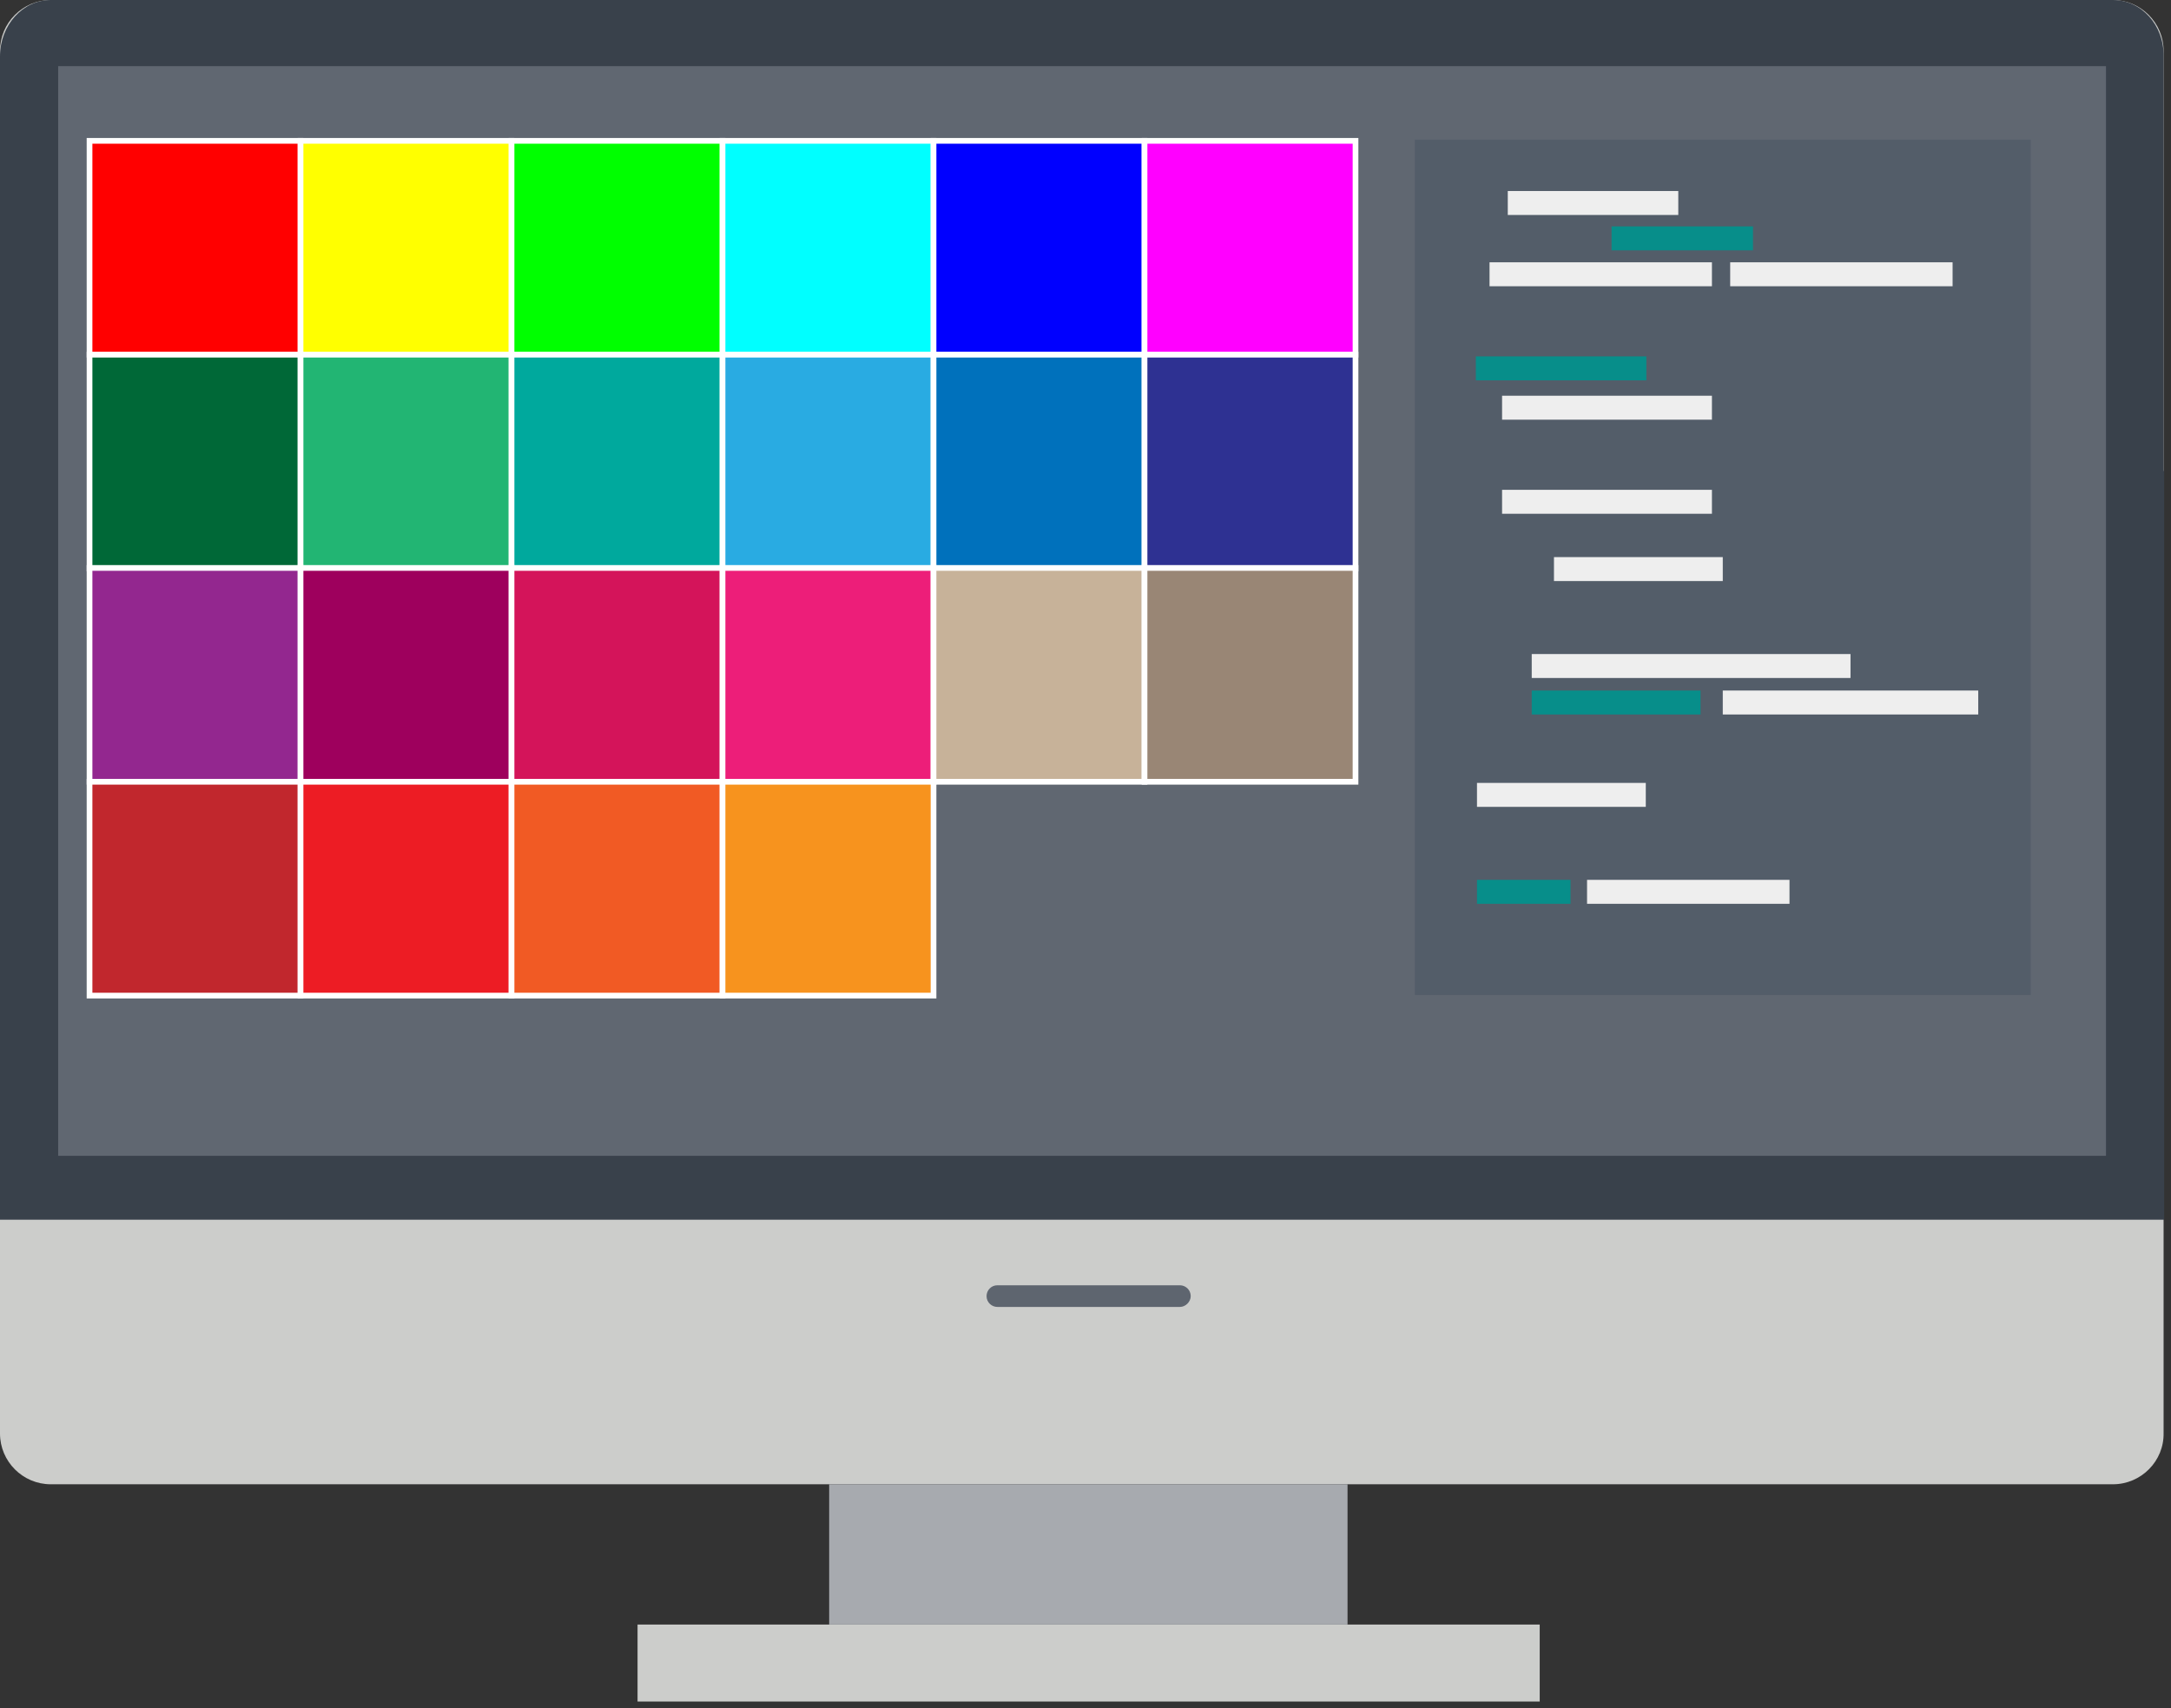 <?xml version="1.0" encoding="utf-8"?>
<!-- Generator: Adobe Illustrator 12.0.0, SVG Export Plug-In . SVG Version: 6.00 Build 51448)  -->
<!DOCTYPE svg PUBLIC "-//W3C//DTD SVG 1.1//EN" "http://www.w3.org/Graphics/SVG/1.1/DTD/svg11.dtd">
<svg  version="1.1" xmlns="http://www.w3.org/2000/svg" xmlns:xlink="http://www.w3.org/1999/xlink" width="380.7" height="299.6" viewBox="0 0 380.7 299.6"
	 overflow="visible" enable-background="new 0 0 380.7 299.6" xml:space="preserve">
<rect x="0" y="0" width="380.7" height="299.6" fill="#333333" stroke="none"/>
<g id="Ebene_1" display="none">
	<path display="inline" fill="#CCCDCB" d="M371.7,261.5H10c-4.9,0-8.9-4-8.9-8.9V10.1c0-4.9,4-8.9,8.9-8.9h361.7
		c4.9,0,8.9,4,8.9,8.9v242.5C380.7,257.5,376.6,261.5,371.7,261.5z"/>
	<path display="inline" fill="#5E656F" d="M208,230.4h-32c-1,0-1.9-0.8-1.9-1.9l0,0c0-1,0.8-1.9,1.9-1.9h32c1,0,1.9,0.8,1.9,1.9l0,0
		C209.9,229.6,209.1,230.4,208,230.4z"/>
	<path display="inline" fill="#39414B" d="M380.7,215.1H1.1c0-43.8,0-87.6,0-131.5c126.5,0,253.1,0.1,379.6,0.1V215.1z"/>
	<path display="inline" fill="#39414B" d="M371.7,1.2H10c-4.9,0-8.9,4-8.9,8.9v91.2c0,4.9,4,8.9,8.9,8.9h361.7c4.9,0,8.9-4,8.9-8.9
		V10.1C380.7,5.2,376.6,1.2,371.7,1.2z"/>
	<rect x="11.3" y="12.8" display="inline" fill="#606771" width="359.2" height="191.2"/>
	<rect x="112.9" y="286.1" display="inline" fill="#CCCDCB" width="158.3" height="13.5"/>
	<rect x="146.5" y="261.5" display="inline" fill="#A7AAAF" width="91" height="24.6"/>
	<rect x="12.3" y="24.6" display="inline" fill="#535D69" width="158.7" height="171.4"/>
	<rect x="77.3" y="48.9" display="inline" fill="#EEEEEE" width="52.9" height="4.6"/>
	<rect x="51.6" y="69.3" display="inline" fill="#EEEEEE" width="42.3" height="4.6"/>
	<rect x="22.5" y="80.3" display="inline" fill="#078E8A" width="42.3" height="4.6"/>
	<rect x="28.9" y="87.7" display="inline" fill="#EEEEEE" width="52.2" height="4.6"/>
	<rect x="51.2" y="98.4" display="inline" fill="#EEEEEE" width="52.2" height="4.6"/>
	<rect x="28.9" y="111.7" display="inline" fill="#078E8A" width="52.2" height="4.6"/>
	<rect x="41.8" y="118.3" display="inline" fill="#EEEEEE" width="42" height="4.6"/>
	<rect x="36.3" y="136.7" display="inline" fill="#EEEEEE" width="52.4" height="4.6"/>
	<rect x="18.1" y="161.2" display="inline" fill="#EEEEEE" width="42" height="4.6"/>
	<rect x="45.5" y="179.5" display="inline" fill="#EEEEEE" width="50.3" height="4.6"/>
	<rect x="21.3" y="186.4" display="inline" fill="#EEEEEE" width="42" height="4.6"/>
	<rect x="18.1" y="179.5" display="inline" fill="#078E8A" width="23.2" height="4.6"/>
	<rect x="39.6" y="149.9" display="inline" fill="#EEEEEE" width="63.5" height="4.6"/>
	<rect x="39.6" y="143" display="inline" fill="#078E8A" width="102.8" height="4.6"/>
	<rect x="21.6" y="98.4" display="inline" fill="#EEEEEE" width="24.4" height="4.6"/>
	<rect x="98.5" y="69.3" display="inline" fill="#EEEEEE" width="63.5" height="4.6"/>
	<rect x="56.1" y="55.5" display="inline" fill="#078E8A" width="35.2" height="4.6"/>
	<rect x="30.4" y="48.9" display="inline" fill="#EEEEEE" width="42.3" height="4.6"/>
	<rect x="22.5" y="37.4" display="inline" fill="#EEEEEE" width="27.6" height="4.6"/>
	<rect x="22.5" y="30.8" display="inline" fill="#078E8A" width="27.6" height="4.6"/>
	<path display="inline" fill="#078E8A" stroke="#FFFFFF" stroke-width="3" stroke-miterlimit="10" d="M290.4,128.6
		c0,4.7,0,9.4,0,14.1c-2.1,1.3-4.5,1.8-6.8,2.6c-7.2,2.6-10,9.3-6.6,16.2c0.9,1.8,1.7,3.6,2.6,5.4c0.4,0.9,0.5,1.5-0.3,2.2
		c-2.9,2.8-5.7,5.6-8.5,8.5c-0.7,0.7-1.2,0.6-2,0.2c-2.1-1.1-4.3-2.1-6.4-3.1c-6.1-2.7-12.7,0.2-15,6.4c-0.8,2.1-1.6,4.2-2.3,6.4
		c-0.3,1-0.8,1.4-1.9,1.4c-3.9-0.1-7.7-0.1-11.6,0c-1.1,0-1.6-0.3-1.9-1.4c-0.7-2.1-1.4-4.3-2.2-6.4c-2.4-6.4-9.1-9.1-15.3-6.2
		c-2,1-4.1,1.9-6.1,2.9c-0.8,0.4-1.4,0.4-2-0.3c-2.8-2.9-5.6-5.7-8.5-8.5c-0.8-0.7-0.7-1.3-0.3-2.2c1-2,2-4,2.9-6.1
		c2.8-6.1,0-12.8-6.2-15.2c-2.2-0.8-4.4-1.6-6.6-2.3c-0.9-0.3-1.2-0.8-1.2-1.7c0-4,0-8,0-12c0-0.9,0.4-1.4,1.2-1.6
		c2.1-0.7,4.1-1.4,6.2-2.2c6.7-2.5,9.5-9.2,6.4-15.7c-0.9-1.9-1.7-3.8-2.7-5.6c-0.5-1-0.5-1.6,0.3-2.5c2.8-2.6,5.5-5.3,8.1-8.1
		c0.9-0.9,1.6-1,2.6-0.4c1.9,1,3.8,1.9,5.7,2.8c6.2,2.9,13,0.2,15.3-6.2c0.8-2.1,1.5-4.1,2.2-6.2c0.3-1,0.8-1.5,2-1.5
		c3.9,0.1,7.7,0.1,11.6,0c1.1,0,1.6,0.4,1.9,1.4c0.7,2.1,1.5,4.1,2.2,6.2c2.4,6.5,8.9,9.3,15.2,6.4c2.1-0.9,4.2-1.9,6.3-3
		c0.8-0.4,1.3-0.4,2,0.3c2.8,2.9,5.6,5.7,8.5,8.5c0.7,0.6,0.8,1.2,0.3,2c-1.1,2.1-2,4.2-3,6.3c-2.8,6.2,0,12.9,6.4,15.3
		C285.6,126.7,288.1,127.3,290.4,128.6z M218.1,135.8c0,10.6,8.7,19.3,19.3,19.4c10.7,0.1,19.6-8.9,19.5-19.6
		c0-10.7-8.9-19.5-19.5-19.4C226.7,116.3,218,125.1,218.1,135.8z"/>
	<path display="inline" fill="#078E8A" stroke="#FFFFFF" stroke-width="3" stroke-miterlimit="10" d="M342,71.3
		c-1.3,2.8-2.5,5.6-3.8,8.3c-1.6,0.2-3.1-0.1-4.7-0.3c-5-0.4-8.4,2.8-8.2,7.8c0,1.3,0,2.6,0.1,3.9c0,0.6-0.1,1-0.8,1.2
		c-2.4,0.9-4.9,1.8-7.3,2.7c-0.6,0.2-0.9,0.1-1.2-0.4c-1-1.2-2-2.4-3-3.5c-2.9-3.2-7.5-3.3-10.6-0.2c-1,1-2.1,2.1-3,3.2
		c-0.5,0.5-0.8,0.6-1.5,0.3c-2.3-1.1-4.6-2.1-6.9-3.1c-0.7-0.3-0.8-0.6-0.8-1.3c0.2-1.5,0.3-2.9,0.4-4.4c0.3-4.4-3-7.8-7.4-7.8
		c-1.5,0-2.9,0-4.4,0.1c-0.6,0-0.9-0.1-1.1-0.7c-0.9-2.4-1.8-4.9-2.7-7.3c-0.3-0.6-0.1-1,0.4-1.4c1.1-0.9,2.3-1.9,3.4-2.8
		c3.3-2.8,3.5-7.6,0.4-10.6c-1.1-1.1-2.1-2.1-3.3-3.1c-0.5-0.4-0.5-0.8-0.3-1.3c1.1-2.4,2.2-4.7,3.2-7.1c0.2-0.6,0.6-0.7,1.2-0.6
		c1.4,0.2,2.8,0.3,4.2,0.4c4.6,0.4,8.1-2.9,8-7.6c0-1.3,0-2.7-0.1-4c0-0.7,0.1-1.1,0.9-1.4c2.3-0.8,4.6-1.7,6.9-2.6
		c0.8-0.3,1.2-0.1,1.7,0.5c0.8,1.1,1.8,2.1,2.6,3.2c2.9,3.4,7.6,3.6,10.7,0.4c1-1,2-2,2.9-3.1c0.5-0.5,0.9-0.7,1.6-0.4
		c2.3,1.1,4.5,2.1,6.9,3.1c0.7,0.3,0.8,0.6,0.7,1.3c-0.2,1.4-0.2,2.8-0.4,4.2c-0.3,4.4,2.8,7.9,7.3,7.9c1.5,0,3,0,4.5-0.1
		c0.6,0,0.9,0.1,1.1,0.7c0.9,2.4,1.8,4.9,2.7,7.3c0.2,0.6,0.1,0.9-0.3,1.3c-1.2,0.9-2.3,1.9-3.4,2.9c-3.3,2.9-3.5,7.6-0.3,10.7
		C339.7,68.9,341,69.9,342,71.3z M297.4,56.2c-2.8,6.2,0,13.7,6.2,16.6c6.3,2.9,13.9,0,16.8-6.4c2.8-6.3,0-13.9-6.3-16.7
		C307.7,47,300.3,49.8,297.4,56.2z"/>
</g>
<g id="Ebene_2">
	<path fill="#CCCDCB" d="M370.5,260.3H8.9c-4.9,0-8.9-4-8.9-8.9V8.9C0,4,4,0,8.9,0h361.6c4.9,0,8.9,4,8.9,8.9v242.4
		C379.5,256.2,375.5,260.3,370.5,260.3z"/>
	<path fill="#5E656F" d="M206.9,229.2h-32c-1,0-1.9-0.8-1.9-1.9l0,0c0-1,0.8-1.9,1.9-1.9h32c1,0,1.9,0.8,1.9,1.9l0,0
		C208.8,228.3,207.9,229.2,206.9,229.2z"/>
	<path fill="#39414B" d="M379.5,213.9H0c0-43.8,0-87.6,0-131.4c126.5,0,253,0.1,379.5,0.1V213.9z"/>
	<path fill="#39414B" d="M370.5,0H8.9C4,0,0,4.4,0,9.9v100.6c0,5.4,4,9.9,8.9,9.9h361.6c4.9,0,8.9-4.4,8.9-9.9V9.9
		C379.5,4.4,375.5,0,370.5,0z"/>
	<rect x="10.2" y="11.6" fill="#606771" width="359.1" height="191.1"/>
	<rect x="111.8" y="284.9" fill="#CCCDCB" width="158.2" height="13.5"/>
	<rect x="145.4" y="260.3" fill="#A7AAAF" width="90.9" height="24.6"/>
	<rect x="248.1" y="24.5" fill="#535D69" width="108" height="150"/>
	<rect x="258.8" y="62.5" fill="#078E8A" width="29.9" height="4.2"/>
	<rect x="263.4" y="69.4" fill="#EEEEEE" width="36.8" height="4.2"/>
	<rect x="263.4" y="85.9" fill="#EEEEEE" width="36.8" height="4.2"/>
	<rect x="272.5" y="97.7" fill="#EEEEEE" width="29.6" height="4.2"/>
	<rect x="268.6" y="114.7" fill="#EEEEEE" width="55.9" height="4.2"/>
	<rect x="268.6" y="121.1" fill="#078E8A" width="29.6" height="4.2"/>
	<rect x="259" y="137.3" fill="#EEEEEE" width="29.6" height="4.2"/>
	<rect x="278.3" y="154.3" fill="#EEEEEE" width="35.5" height="4.2"/>
	<rect x="259" y="154.3" fill="#078E8A" width="16.4" height="4.2"/>
	<rect x="302.1" y="121.1" fill="#EEEEEE" width="44.8" height="4.2"/>
	<rect x="303.4" y="46" fill="#EEEEEE" width="39" height="4.2"/>
	<rect x="261.2" y="46" fill="#EEEEEE" width="39" height="4.2"/>
	<rect x="282.6" y="39.7" fill="#078E8A" width="24.8" height="4.2"/>
	<rect x="264.4" y="33.5" fill="#EEEEEE" width="29.9" height="4.2"/>
	<rect x="15.7" y="24.7" fill="#FF0000" stroke="#FFFFFF" stroke-miterlimit="10" width="37" height="37.5"/>
	<rect x="52.7" y="24.7" fill="#FFFF00" stroke="#FFFFFF" stroke-miterlimit="10" width="37" height="37.5"/>
	<rect x="89.7" y="24.7" fill="#00FF00" stroke="#FFFFFF" stroke-miterlimit="10" width="37" height="37.5"/>
	<rect x="126.7" y="24.7" fill="#00FFFF" stroke="#FFFFFF" stroke-miterlimit="10" width="37" height="37.5"/>
	<rect x="163.7" y="24.7" fill="#0000FF" stroke="#FFFFFF" stroke-miterlimit="10" width="37" height="37.5"/>
	<rect x="200.7" y="24.7" fill="#FF00FF" stroke="#FFFFFF" stroke-miterlimit="10" width="37" height="37.5"/>
	<rect x="15.7" y="62.2" fill="#006837" stroke="#FFFFFF" stroke-miterlimit="10" width="37" height="37.5"/>
	<rect x="52.7" y="62.2" fill="#22B573" stroke="#FFFFFF" stroke-miterlimit="10" width="37" height="37.5"/>
	<rect x="89.7" y="62.2" fill="#00A99D" stroke="#FFFFFF" stroke-miterlimit="10" width="37" height="37.5"/>
	<rect x="126.7" y="62.2" fill="#29ABE2" stroke="#FFFFFF" stroke-miterlimit="10" width="37" height="37.5"/>
	<rect x="163.7" y="62.2" fill="#0071BC" stroke="#FFFFFF" stroke-miterlimit="10" width="37" height="37.5"/>
	<rect x="200.7" y="62.2" fill="#2E3192" stroke="#FFFFFF" stroke-miterlimit="10" width="37" height="37.5"/>
	<rect x="15.7" y="99.6" fill="#93278F" stroke="#FFFFFF" stroke-miterlimit="10" width="37" height="37.5"/>
	<rect x="52.7" y="99.6" fill="#9E005D" stroke="#FFFFFF" stroke-miterlimit="10" width="37" height="37.5"/>
	<rect x="89.7" y="99.6" fill="#D4145A" stroke="#FFFFFF" stroke-miterlimit="10" width="37" height="37.5"/>
	<rect x="126.7" y="99.6" fill="#ED1E79" stroke="#FFFFFF" stroke-miterlimit="10" width="37" height="37.5"/>
	<rect x="163.7" y="99.6" fill="#C7B299" stroke="#FFFFFF" stroke-miterlimit="10" width="37" height="37.5"/>
	<rect x="200.7" y="99.6" fill="#998675" stroke="#FFFFFF" stroke-miterlimit="10" width="37" height="37.5"/>
	<rect x="15.7" y="137.1" fill="#C1272D" stroke="#FFFFFF" stroke-miterlimit="10" width="37" height="37.5"/>
	<rect x="52.7" y="137.1" fill="#ED1C24" stroke="#FFFFFF" stroke-miterlimit="10" width="37" height="37.5"/>
	<rect x="89.7" y="137.1" fill="#F15A24" stroke="#FFFFFF" stroke-miterlimit="10" width="37" height="37.5"/>
	<rect x="126.7" y="137.1" fill="#F7931E" stroke="#FFFFFF" stroke-miterlimit="10" width="37" height="37.5"/>
</g>
</svg>
